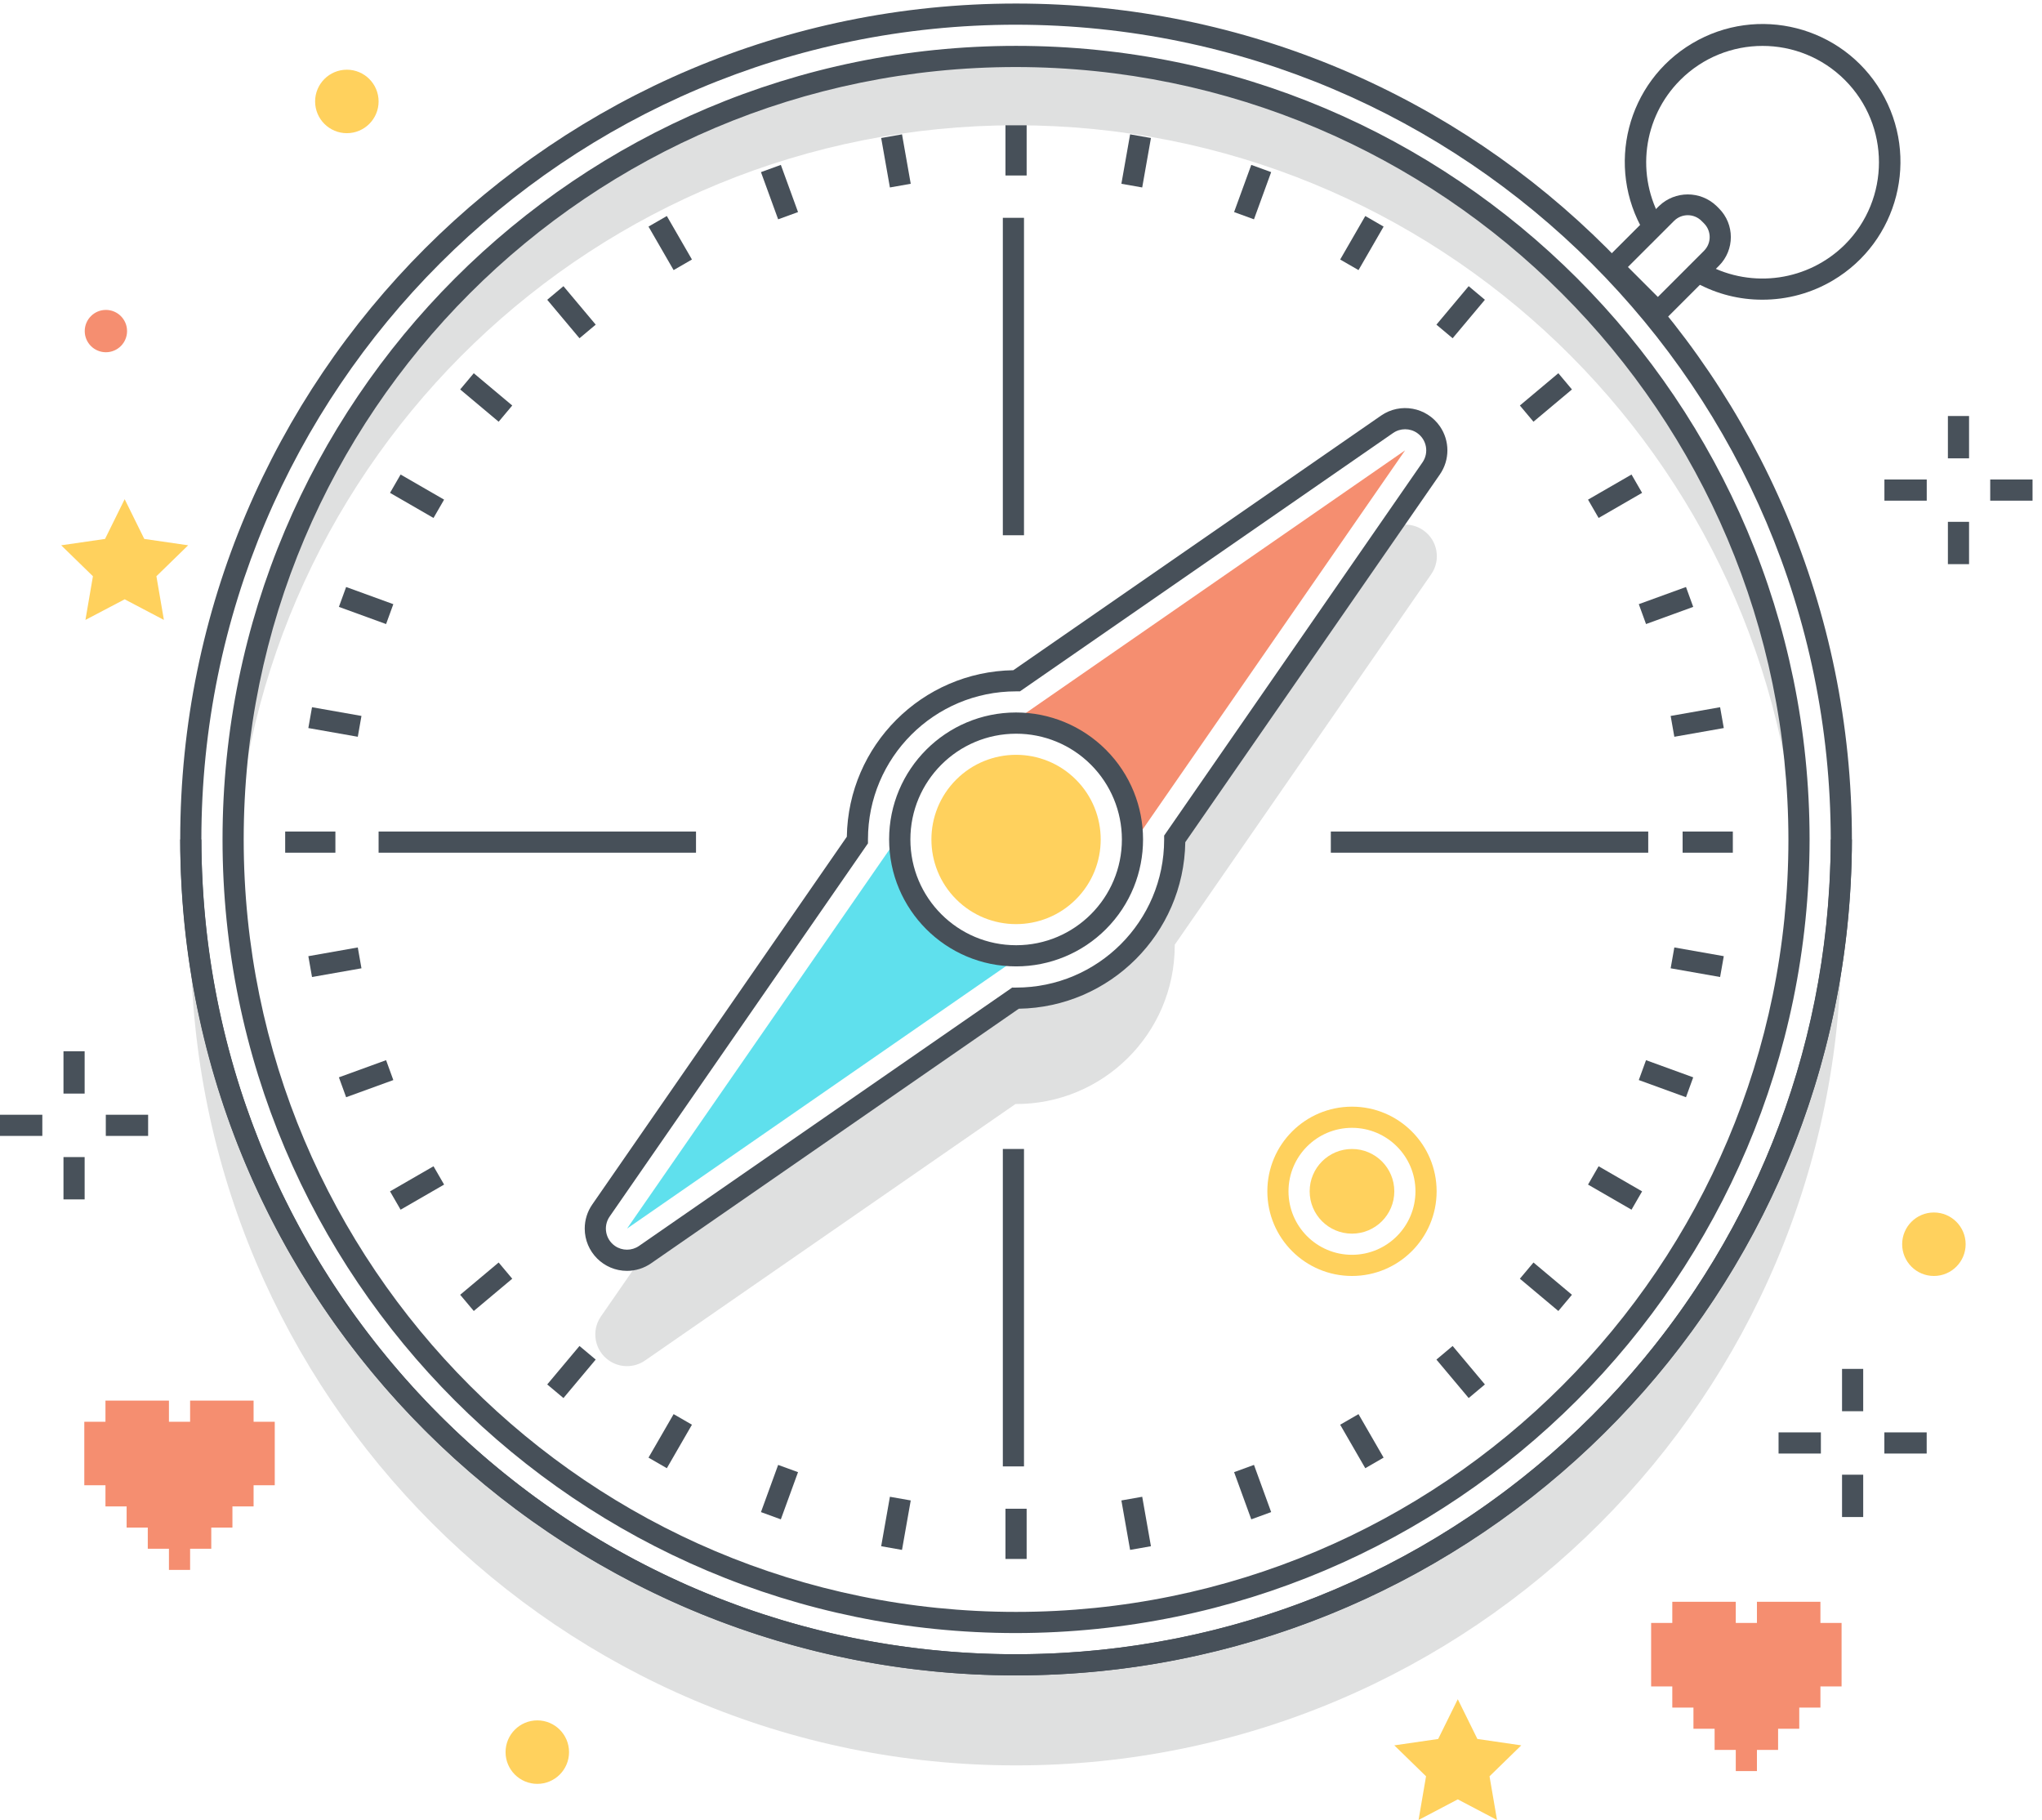 <svg xmlns="http://www.w3.org/2000/svg" width="193" height="172" viewBox="0 0 193 172">
  <g fill="none" fill-rule="evenodd">
    <polyline fill="#F58E70" points="23.968 134.366 23.968 132.366 17.968 132.366 17.968 134.366 15.968 134.366 15.968 132.366 9.968 132.366 9.968 134.366 7.968 134.366 7.968 140.366 9.968 140.366 9.968 142.366 11.968 142.366 11.968 144.366 13.968 144.366 13.968 146.366 15.968 146.366 15.968 148.366 17.968 148.366 17.968 146.366 19.968 146.366 19.968 144.366 21.968 144.366 21.968 142.366 23.968 142.366 23.968 140.366 25.968 140.366 25.968 134.366 23.968 134.366"/>
    <path fill="#F58E70" d="M10.009,29.289 C11.114,29.289 12.009,30.185 12.009,31.289 C12.009,32.394 11.114,33.289 10.009,33.289 C8.905,33.289 8.009,32.394 8.009,31.289 C8.009,30.185 8.905,29.289 10.009,29.289"/>
    <polyline fill="#F58E70" points="172.057 153.378 172.057 151.378 166.057 151.378 166.057 153.378 164.057 153.378 164.057 151.378 158.057 151.378 158.057 153.378 156.057 153.378 156.057 159.378 158.057 159.378 158.057 161.378 160.057 161.378 160.057 163.378 162.057 163.378 162.057 165.378 164.057 165.378 164.057 167.378 166.057 167.378 166.057 165.378 168.057 165.378 168.057 163.378 170.057 163.378 170.057 161.378 172.057 161.378 172.057 159.378 174.057 159.378 174.057 153.378 172.057 153.378"/>
    <path fill="#F58E70" d="M107.01,79.815 L132.802,42.56 L95.551,68.358 C101.598,68.077 106.729,72.751 107.01,78.798 C107.026,79.137 107.026,79.477 107.01,79.815"/>
    <path fill="#5FE0ED" d="M88.255,87.113 C86.074,84.933 84.913,81.935 85.056,78.855 L59.264,116.11 L96.516,90.312 C93.435,90.456 90.436,89.295 88.255,87.113"/>
    <path fill="#DFE0E0" d="M131.309,49.986 L111.03,79.278 C111.065,87.558 104.382,94.297 96.103,94.332 C96.061,94.332 96.019,94.332 95.976,94.332 L60.966,118.571 C60.899,118.617 60.826,118.649 60.757,118.69 L56.798,124.409 C55.856,125.769 56.195,127.635 57.555,128.577 C58.581,129.287 59.94,129.287 60.966,128.577 L95.976,104.338 C104.256,104.373 110.995,97.69 111.03,89.411 C111.031,89.369 111.031,89.327 111.03,89.284 L135.269,54.274 C136.211,52.919 135.877,51.056 134.522,50.114 C133.567,49.45 132.314,49.4 131.309,49.986"/>
    <path fill="#475059" d="M96.033,69.34 C90.513,69.344 86.041,73.822 86.045,79.342 C86.049,84.863 90.528,89.334 96.048,89.33 C101.568,89.326 106.04,84.848 106.036,79.328 C106.034,76.678 104.979,74.137 103.104,72.264 C101.23,70.387 98.685,69.335 96.033,69.34 Z M96.033,91.33 C89.407,91.33 84.035,85.958 84.035,79.332 C84.035,72.706 89.407,67.334 96.033,67.334 C99.216,67.334 102.268,68.599 104.519,70.85 C109.205,75.532 109.208,83.126 104.526,87.813 C102.275,90.066 99.219,91.332 96.033,91.33 Z"/>
    <path fill="#475059" d="M96.031,65.338 C88.304,65.335 82.039,71.597 82.036,79.324 C82.036,79.345 82.036,79.366 82.036,79.388 L82.037,79.702 L57.62,114.972 C56.993,115.878 57.219,117.121 58.125,117.749 C58.808,118.222 59.713,118.222 60.396,117.749 L95.666,93.332 L95.98,93.333 L96.035,93.333 C103.762,93.335 110.028,87.074 110.03,79.347 C110.03,79.325 110.03,79.304 110.03,79.282 L110.029,78.968 L134.446,43.698 C135.074,42.792 134.848,41.549 133.942,40.921 C133.258,40.448 132.353,40.448 131.67,40.921 L96.4,65.339 L96.086,65.338 L96.031,65.338 Z M59.262,120.105 C57.054,120.104 55.265,118.314 55.266,116.107 C55.266,115.295 55.513,114.502 55.976,113.834 L80.038,79.077 C80.174,70.443 87.14,63.476 95.774,63.34 L130.531,39.277 C132.346,38.021 134.835,38.474 136.091,40.288 C137.038,41.656 137.038,43.468 136.091,44.836 L112.028,79.593 C111.892,88.228 104.926,95.194 96.292,95.331 L61.535,119.393 C60.868,119.856 60.074,120.104 59.262,120.105 Z"/>
    <path fill="#FFD15D" d="M90.376,73.678 C93.501,70.554 98.566,70.554 101.69,73.678 C104.814,76.802 104.814,81.868 101.69,84.992 C98.566,88.116 93.501,88.116 90.376,84.992 C87.252,81.868 87.252,76.802 90.376,73.678"/>
    <path fill="#DFE0E0" d="M170.033 79.835C170.033 38.966 136.902 5.835 96.033 5.835 55.164 5.835 22.033 38.966 22.033 79.835 22.033 80.842 22.069 81.84 22.109 82.837 23.715 43.172 56.336 11.842 96.033 11.839 135.731 11.842 168.352 43.172 169.957 82.837 169.997 81.84 170.033 80.842 170.033 79.835M96.033 157.835C54.707 157.833 20.556 125.596 18.172 84.338 18.087 85.829 18.033 87.328 18.033 88.841 18.033 131.919 52.955 166.841 96.033 166.841 139.111 166.841 174.033 131.919 174.033 88.841 174.033 87.328 173.979 85.829 173.895 84.338 171.511 125.596 137.36 157.833 96.033 157.835"/>
    <path fill="#475059" d="M96.033,2.335 C53.507,2.335 19.033,36.809 19.033,79.335 C19.033,121.861 53.507,156.335 96.033,156.335 C138.559,156.335 173.033,121.861 173.033,79.335 C172.985,36.829 138.539,2.383 96.033,2.335 Z M96.033,158.335 C52.403,158.335 17.033,122.965 17.033,79.335 C17.033,35.705 52.403,0.335 96.033,0.335 C139.664,0.335 175.033,35.705 175.033,79.335 C174.984,122.945 139.643,158.286 96.033,158.335 Z"/>
    <path fill="#475059" d="M96.033 6.335C55.716 6.335 23.033 39.018 23.033 79.335 23.033 119.652 55.716 152.335 96.033 152.335 136.35 152.335 169.033 119.652 169.033 79.335 168.988 39.037 136.331 6.381 96.033 6.335zM96.033 154.335C54.612 154.335 21.033 120.756 21.033 79.335 21.033 37.914 54.612 4.335 96.033 4.335 137.455 4.335 171.033 37.914 171.033 79.335 170.986 120.737 137.435 154.288 96.033 154.335zM174.893 83.895L172.896 83.781C172.988 82.162 173.033 80.708 173.033 79.335L175.033 79.335C175.033 80.746 174.987 82.238 174.893 83.895M17.174 83.895C17.079 82.238 17.033 80.746 17.033 79.335L19.033 79.335C19.033 80.708 19.078 82.162 19.17 83.781L17.174 83.895"/>
    <path fill="#475059" d="M96.033,158.335 C54.18,158.325 19.595,125.678 17.174,83.895 L19.17,83.781 C21.621,126.232 58.02,158.658 100.471,156.207 C139.499,153.954 170.643,122.81 172.896,83.781 L174.893,83.895 C172.472,125.678 137.887,158.325 96.033,158.335"/>
    <polygon fill="#475059" points="94.783 138.585 96.783 138.585 96.783 108.585 94.783 108.585"/>
    <polygon fill="#475059" points="94.783 50.585 96.783 50.585 96.783 20.585 94.783 20.585"/>
    <polygon fill="#475059" points="35.783 80.585 65.783 80.585 65.783 78.585 35.783 78.585"/>
    <polygon fill="#475059" points="125.783 80.585 155.783 80.585 155.783 78.585 125.783 78.585"/>
    <polygon fill="#475059" points="95.033 16.585 97.033 16.585 97.033 11.839 95.033 11.839"/>
    <polygon fill="#475059" points="95.033 147.331 97.033 147.331 97.033 142.585 95.033 142.585"/>
    <polyline fill="#475059" points="83.285 13.042 85.254 12.695 86.078 17.368 84.109 17.716 83.285 13.042"/>
    <polyline fill="#475059" points="105.988 141.802 107.957 141.454 108.781 146.128 106.812 146.475 105.988 141.802"/>
    <polyline fill="#475059" points="71.923 16.267 73.802 15.583 75.426 20.042 73.547 20.727 71.923 16.267"/>
    <polyline fill="#475059" points="116.641 139.127 118.52 138.442 120.144 142.902 118.265 143.587 116.641 139.127"/>
    <polyline fill="#475059" points="61.294 21.415 63.026 20.415 65.399 24.525 63.667 25.526 61.294 21.415"/>
    <polyline fill="#475059" points="126.667 134.645 128.399 133.645 130.772 137.755 129.04 138.755 126.667 134.645"/>
    <polyline fill="#475059" points="51.721 28.331 53.254 27.046 56.304 30.681 54.771 31.967 51.721 28.331"/>
    <polyline fill="#475059" points="135.763 128.489 137.296 127.203 140.345 130.839 138.813 132.124 135.763 128.489"/>
    <polyline fill="#475059" points="43.494 36.805 44.779 35.273 48.415 38.323 47.13 39.855 43.494 36.805"/>
    <polyline fill="#475059" points="143.651 120.847 144.937 119.315 148.572 122.365 147.287 123.897 143.651 120.847"/>
    <polyline fill="#475059" points="36.863 46.578 37.863 44.846 41.974 47.219 40.974 48.951 36.863 46.578"/>
    <polyline fill="#475059" points="150.093 111.951 151.093 110.219 155.203 112.592 154.203 114.324 150.093 111.951"/>
    <polyline fill="#475059" points="32.031 57.354 32.715 55.475 37.175 57.098 36.491 58.978 32.031 57.354"/>
    <polyline fill="#475059" points="154.891 102.072 155.575 100.193 160.035 101.816 159.351 103.695 154.891 102.072"/>
    <polyline fill="#475059" points="29.143 68.806 29.49 66.836 34.164 67.66 33.817 69.63 29.143 68.806"/>
    <polyline fill="#475059" points="157.902 91.51 158.25 89.54 162.924 90.364 162.576 92.334 157.902 91.51"/>
    <polygon fill="#475059" points="159.033 80.585 163.779 80.585 163.779 78.585 159.033 78.585"/>
    <polyline fill="#475059" points="29.143 90.365 33.816 89.54 34.164 91.51 29.49 92.334 29.143 90.365"/>
    <polyline fill="#475059" points="157.902 67.661 162.576 66.836 162.924 68.805 158.25 69.63 157.902 67.661"/>
    <polyline fill="#475059" points="32.031 101.815 36.491 100.193 37.175 102.073 32.715 103.695 32.031 101.815"/>
    <polyline fill="#475059" points="154.891 57.097 159.352 55.475 160.035 57.355 155.575 58.977 154.891 57.097"/>
    <polyline fill="#475059" points="36.863 112.592 40.974 110.219 41.974 111.951 37.863 114.324 36.863 112.592"/>
    <polyline fill="#475059" points="150.093 47.219 154.203 44.846 155.203 46.578 151.093 48.951 150.093 47.219"/>
    <polyline fill="#475059" points="43.494 122.365 47.13 119.315 48.415 120.847 44.779 123.897 43.494 122.365"/>
    <polyline fill="#475059" points="143.651 38.323 147.287 35.273 148.573 36.805 144.936 39.855 143.651 38.323"/>
    <polyline fill="#475059" points="51.721 130.839 54.77 127.203 56.303 128.488 53.255 132.125 51.721 130.839"/>
    <polyline fill="#475059" points="135.763 30.682 138.812 27.045 140.345 28.331 137.297 31.967 135.763 30.682"/>
    <polyline fill="#475059" points="61.294 137.755 63.667 133.644 65.399 134.644 63.027 138.755 61.294 137.755"/>
    <polyline fill="#475059" points="126.667 24.526 129.04 20.415 130.772 21.415 128.4 25.526 126.667 24.526"/>
    <polyline fill="#475059" points="71.922 142.903 73.547 138.444 75.426 139.128 73.801 143.588 71.922 142.903"/>
    <polyline fill="#475059" points="116.64 20.042 118.265 15.583 120.144 16.267 118.519 20.727 116.64 20.042"/>
    <polyline fill="#475059" points="83.285 146.128 84.11 141.454 86.079 141.802 85.253 146.476 83.285 146.128"/>
    <polyline fill="#475059" points="105.988 17.368 106.813 12.695 108.782 13.042 107.956 17.716 105.988 17.368"/>
    <path fill="#475059" d="M166.556,28.323 C164.408,28.326 162.294,27.794 160.404,26.774 L161.357,25.015 C165.642,27.307 170.92,26.536 174.37,23.115 C178.665,18.818 178.663,11.853 174.366,7.559 C170.069,3.264 163.104,3.266 158.809,7.563 C155.264,11.11 154.567,16.606 157.114,20.926 L155.392,21.943 C151.721,15.756 153.76,7.765 159.948,4.094 C166.135,0.423 174.126,2.462 177.797,8.65 C181.468,14.837 179.429,22.828 173.241,26.499 C171.218,27.7 168.908,28.33 166.556,28.323"/>
    <path fill="#475059" d="M153.864,25.234 L156.693,28.063 L161.054,23.702 C161.77,22.987 161.77,21.827 161.054,21.111 C161.054,21.11 161.054,21.11 161.054,21.11 L160.818,20.875 C160.102,20.16 158.942,20.16 158.226,20.874 L153.864,25.234 Z M156.693,30.891 L151.036,25.234 L156.812,19.46 C158.328,18.012 160.715,18.012 162.231,19.46 L162.467,19.695 C163.964,21.19 163.966,23.616 162.47,25.114 C162.469,25.115 162.469,25.115 162.468,25.116 L156.693,30.891 Z"/>
    <polygon fill="#48515A" points="184.106 43.316 186.106 43.316 186.106 39.316 184.106 39.316"/>
    <polygon fill="#48515A" points="184.106 53.316 186.106 53.316 186.106 49.316 184.106 49.316"/>
    <polygon fill="#48515A" points="188.106 47.316 192.106 47.316 192.106 45.316 188.106 45.316"/>
    <polygon fill="#48515A" points="178.106 47.316 182.106 47.316 182.106 45.316 178.106 45.316"/>
    <polygon fill="#48515A" points="174.101 133.369 176.101 133.369 176.101 129.369 174.101 129.369"/>
    <polygon fill="#48515A" points="174.101 143.369 176.101 143.369 176.101 139.369 174.101 139.369"/>
    <polygon fill="#48515A" points="178.101 137.369 182.101 137.369 182.101 135.369 178.101 135.369"/>
    <polygon fill="#48515A" points="168.101 137.369 172.101 137.369 172.101 135.369 168.101 135.369"/>
    <polygon fill="#48515A" points="6 103.351 8 103.351 8 99.351 6 99.351"/>
    <polygon fill="#48515A" points="6 113.351 8 113.351 8 109.351 6 109.351"/>
    <polygon fill="#48515A" points="10 107.351 14 107.351 14 105.351 10 105.351"/>
    <polygon fill="#48515A" points="0 107.351 4 107.351 4 105.351 0 105.351"/>
    <path fill="#FFD15D" d="M32.783 6.587C34.44 6.587 35.783 7.931 35.783 9.587 35.783 11.244 34.44 12.587 32.783 12.587 31.126 12.587 29.783 11.244 29.783 9.587 29.783 7.931 31.126 6.587 32.783 6.587M182.783 114.587C184.44 114.587 185.783 115.931 185.783 117.587 185.783 119.244 184.44 120.587 182.783 120.587 181.126 120.587 179.783 119.244 179.783 117.587 179.783 115.931 181.126 114.587 182.783 114.587M50.783 162.587C52.44 162.587 53.783 163.931 53.783 165.587 53.783 167.244 52.44 168.587 50.783 168.587 49.126 168.587 47.783 167.244 47.783 165.587 47.783 163.931 49.126 162.587 50.783 162.587M127.783 108.587C129.992 108.587 131.783 110.378 131.783 112.587 131.783 114.797 129.992 116.587 127.783 116.587 125.574 116.587 123.783 114.797 123.783 112.587 123.783 110.378 125.574 108.587 127.783 108.587"/>
    <path fill="#FFD15D" d="M127.783,118.587 C124.469,118.587 121.783,115.901 121.783,112.587 C121.783,109.274 124.469,106.587 127.783,106.587 C131.097,106.587 133.783,109.274 133.783,112.587 C133.78,115.9 131.095,118.584 127.783,118.587 Z M127.783,104.587 C123.365,104.587 119.783,108.169 119.783,112.587 C119.783,117.006 123.365,120.587 127.783,120.587 C132.201,120.587 135.783,117.006 135.783,112.587 C135.783,108.169 132.202,104.588 127.783,104.587 Z"/>
    <polygon fill="#FFD15D" points="131.783 164.947 134.783 167.871 134.075 172 137.783 170.051 141.491 172 140.783 167.871 143.783 164.947 139.637 164.344 137.783 160.587 135.929 164.344"/>
    <polygon fill="#FFD15D" points="5.783 51.534 8.783 54.458 8.075 58.587 11.783 56.638 15.491 58.587 14.783 54.458 17.783 51.534 13.637 50.932 11.783 47.175 9.929 50.932"/>
    <polygon fill="#475059" points="26.954 80.585 31.7 80.585 31.7 78.585 26.954 78.585"/>
  </g>
</svg>

